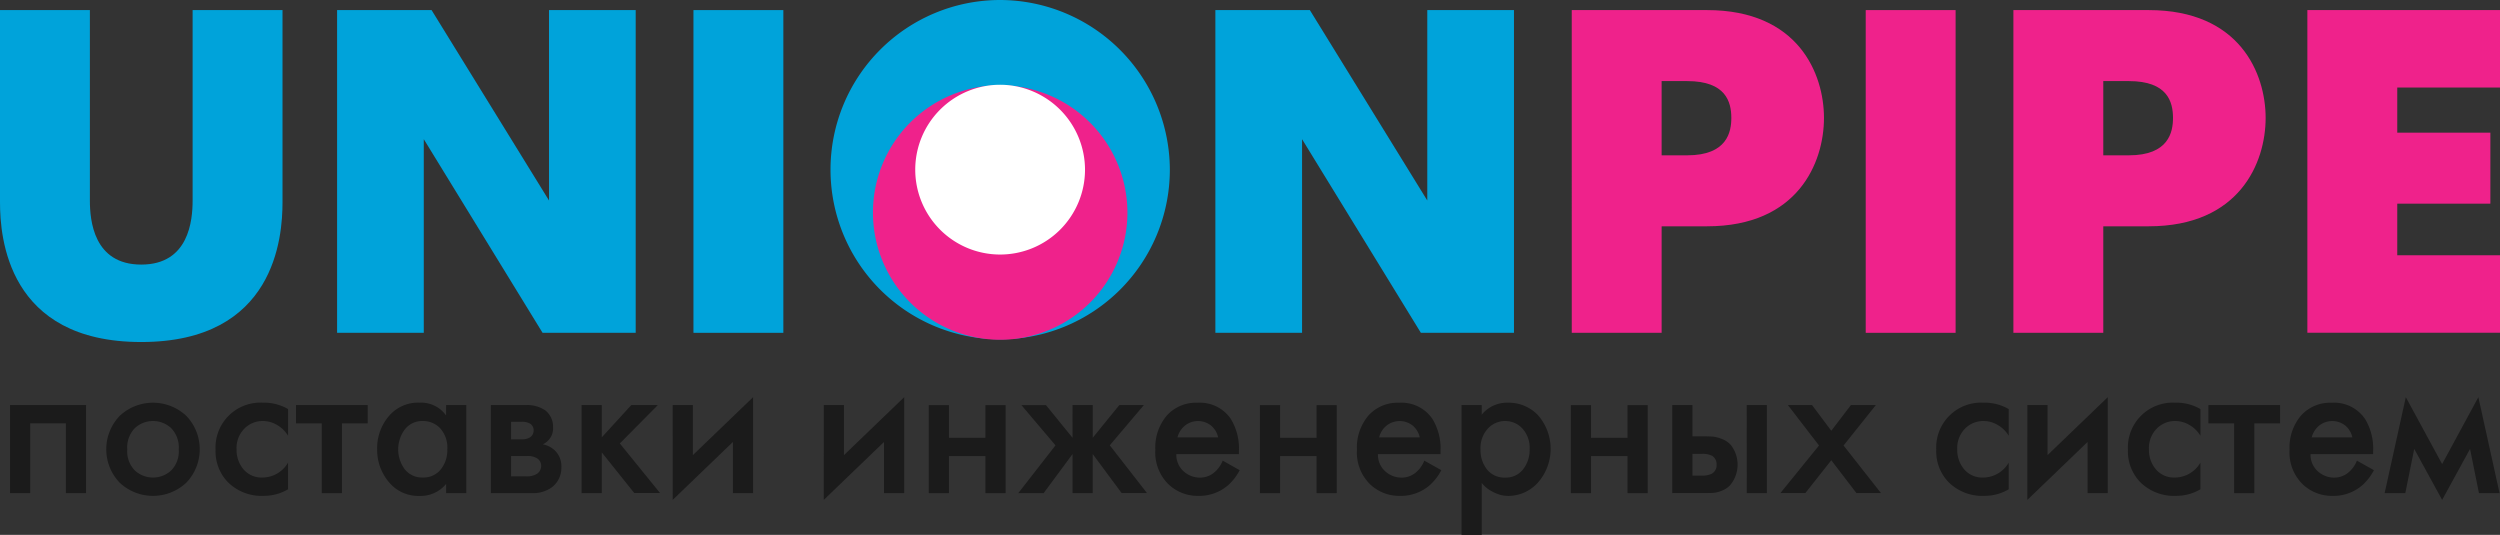 <svg xmlns="http://www.w3.org/2000/svg" width="215" height="46"><rect width="100%" height="100%" fill="#333333" stroke="none"/><path data-name="Path 11" d="M0 17.4V.868h7.73v16.374c0 1.705.316 5.512 4.418 5.512s4.417-3.807 4.417-5.512V.868h7.731V17.4c0 2.973-.631 12.014-12.149 12.014S0 20.374 0 17.4z" fill="#00a3da"/><path data-name="Path 12" d="M28.99.868h8.125l10.1 16.374V.868h7.455v27.754h-8.009L36.445 11.969v16.652H28.99z" fill="#00a3da"/><path data-name="Path 13" d="M59.637.868h7.731v27.754h-7.731z" fill="#00a3da"/><path data-name="Path 14" d="M104.522.868h8.125l10.1 16.374V.868h7.455v27.754h-8.007l-10.218-16.653v16.652h-7.455z" fill="#00a3da"/><path data-name="Path 15" d="M135.17.868h11.636c7.849 0 10.056 5.471 10.056 9.277 0 3.846-2.247 9.317-10.056 9.317H142.9v9.16h-7.729zm7.729 12.489h2.21c3.432 0 3.785-2.022 3.785-3.211 0-1.387-.474-3.172-3.785-3.172h-2.21z" fill="#ef228b"/><path data-name="Path 16" d="M160.452.868h7.73v27.754h-7.73z" fill="#ef228b"/><path data-name="Path 17" d="M173.152.868h11.636c7.849 0 10.057 5.471 10.057 9.277 0 3.846-2.248 9.317-10.057 9.317h-3.906v9.16h-7.73zm7.73 12.489h2.21c3.431 0 3.786-2.022 3.786-3.211 0-1.387-.474-3.172-3.786-3.172h-2.21z" fill="#ef228b"/><path data-name="Path 18" d="M198.433.868H215v6.661h-8.836v3.88h8.008v6.106h-8.008v4.44H215v6.662h-16.567z" fill="#ef228b"/><path data-name="Path 19" d="M100.606 14.666A14.591 14.591 0 1 1 86.015 0a14.631 14.631 0 0 1 14.591 14.666z" fill="#00a3da"/><path data-name="Path 20" d="M96.959 18.334a10.943 10.943 0 1 1-10.943-11 10.974 10.974 0 0 1 10.943 11z" fill="#ef228b"/><path data-name="Path 21" d="M93.311 14.623a7.3 7.3 0 1 1-7.3-7.333 7.315 7.315 0 0 1 7.3 7.333z" fill="#fff"/><g data-name="Group 6" fill="#1b1b1b"><path data-name="Path 22" d="M.861 34.838h6.54v7.571H5.664v-6H2.598v6H.861z"/><path data-name="Path 23" d="M10.288 35.771a4.186 4.186 0 0 1 5.74 0 4.151 4.151 0 0 1 0 5.735 4.186 4.186 0 0 1-5.74 0 4.151 4.151 0 0 1 0-5.735zm1.312 4.691a2.3 2.3 0 0 0 3.117 0 2.343 2.343 0 0 0 .656-1.806 2.39 2.39 0 0 0-.656-1.84 2.3 2.3 0 0 0-3.117 0 2.39 2.39 0 0 0-.656 1.84 2.343 2.343 0 0 0 .656 1.806z"/><path data-name="Path 24" d="M24.774 35.18v2.294a2.683 2.683 0 0 0-.945-.925 2.418 2.418 0 0 0-1.235-.342 2.194 2.194 0 0 0-1.575.651 2.361 2.361 0 0 0-.673 1.781 2.556 2.556 0 0 0 .6 1.729 2.036 2.036 0 0 0 1.626.7 2.551 2.551 0 0 0 2.2-1.284v2.294a4.065 4.065 0 0 1-2.078.565 4.118 4.118 0 0 1-3.083-1.164 3.809 3.809 0 0 1-1.073-2.808 3.857 3.857 0 0 1 4.054-4.041 4.129 4.129 0 0 1 2.182.55z"/><path data-name="Path 25" d="M27.67 42.409v-6h-2.215v-1.575h6.167v1.575h-2.215v6z"/><path data-name="Path 26" d="M38.366 34.838h1.737v7.571h-1.737v-.788a2.844 2.844 0 0 1-2.283 1.028 3.27 3.27 0 0 1-2.648-1.2 4.28 4.28 0 0 1-1-2.825 4.238 4.238 0 0 1 .987-2.815 3.3 3.3 0 0 1 2.674-1.181 2.642 2.642 0 0 1 2.266 1.1zm-2.01 1.369a1.9 1.9 0 0 0-1.524.7 2.871 2.871 0 0 0-.017 3.458 1.882 1.882 0 0 0 1.542.7 1.9 1.9 0 0 0 1.541-.685 2.636 2.636 0 0 0 .571-1.747 2.478 2.478 0 0 0-.613-1.8 2.006 2.006 0 0 0-1.5-.624z"/><path data-name="Path 27" d="M42.215 34.838h2.947a2.8 2.8 0 0 1 1.72.445 1.774 1.774 0 0 1 .681 1.455 1.5 1.5 0 0 1-.886 1.472 2.08 2.08 0 0 1 1.022.514 1.876 1.876 0 0 1 .579 1.456 2.1 2.1 0 0 1-.818 1.729 2.781 2.781 0 0 1-1.738.5h-3.507zm1.737 2.945h.9a1.3 1.3 0 0 0 .7-.154.7.7 0 0 0 .341-.616.661.661 0 0 0-.307-.582 1.4 1.4 0 0 0-.766-.154h-.868zm0 3.184h1.312a1.612 1.612 0 0 0 .92-.223.815.815 0 0 0 .358-.668.755.755 0 0 0-.341-.651 1.492 1.492 0 0 0-.886-.206h-1.363z"/><path data-name="Path 28" d="M50.016 34.838h1.737v2.771l2.538-2.773h2.283l-3.27 3.3 3.458 4.263h-2.216l-2.793-3.49v3.5h-1.737z"/><path data-name="Path 29" d="M57.85 34.838h1.738v4.3l5.178-4.982v8.253h-1.737v-4.4l-5.178 4.982z"/><path data-name="Path 30" d="M70.846 34.838h1.737v4.3l5.178-4.982v8.253h-1.739v-4.4l-5.178 4.982z"/><path data-name="Path 31" d="M79.874 42.409v-7.567h1.737v2.808h3.134v-2.808h1.737v7.567h-1.737v-3.185h-3.134v3.185z"/><path data-name="Path 32" d="M92.239 34.838h1.737v2.808l2.283-2.808h2.112l-2.93 3.458 3.2 4.109h-2.18l-2.487-3.356v3.36h-1.737v-3.36l-2.485 3.36h-2.18l3.2-4.109-2.93-3.458h2.112l2.283 2.808z"/><path data-name="Path 33" d="M105.15 39.614l1.465.822a4.625 4.625 0 0 1-.988 1.284 3.8 3.8 0 0 1-2.623.925 3.614 3.614 0 0 1-2.546-1.028 3.834 3.834 0 0 1-1.1-2.945 4.239 4.239 0 0 1 .988-2.936 3.368 3.368 0 0 1 2.64-1.1 3.215 3.215 0 0 1 2.862 1.387 4.881 4.881 0 0 1 .7 2.757v.274h-5.383a1.9 1.9 0 0 0 .639 1.49 2.084 2.084 0 0 0 1.388.531 1.892 1.892 0 0 0 1.193-.411 2.485 2.485 0 0 0 .765-1.05zm-3.884-2h3.492a1.8 1.8 0 0 0-.622-1.027 1.812 1.812 0 0 0-2.223.008 1.906 1.906 0 0 0-.647 1.014z"/><path data-name="Path 34" d="M108.352 42.409v-7.567h1.737v2.808h3.133v-2.808h1.737v7.567h-1.737v-3.185h-3.135v3.185z"/><path data-name="Path 35" d="M122.489 39.614l1.465.822a4.624 4.624 0 0 1-.988 1.284 3.8 3.8 0 0 1-2.623.925 3.614 3.614 0 0 1-2.546-1.028 3.833 3.833 0 0 1-1.1-2.945 4.239 4.239 0 0 1 .988-2.936 3.367 3.367 0 0 1 2.64-1.1 3.216 3.216 0 0 1 2.861 1.387 4.881 4.881 0 0 1 .7 2.757v.274h-5.382a1.9 1.9 0 0 0 .638 1.49 2.086 2.086 0 0 0 1.389.531 1.89 1.89 0 0 0 1.192-.411 2.479 2.479 0 0 0 .766-1.05zm-3.883-2h3.491a1.8 1.8 0 0 0-.622-1.027 1.812 1.812 0 0 0-2.223.008 1.907 1.907 0 0 0-.647 1.014z"/><path data-name="Path 36" d="M127.428 34.838v.821a2.814 2.814 0 0 1 2.282-1.027 3.466 3.466 0 0 1 2.581 1.1 4.4 4.4 0 0 1-.043 5.787 3.44 3.44 0 0 1-2.521 1.13 2.988 2.988 0 0 1-.613-.068 3.4 3.4 0 0 1-.826-.334 2.719 2.719 0 0 1-.86-.711v4.469h-1.737V34.838zm2.027 1.369a2.017 2.017 0 0 0-1.5.651 2.477 2.477 0 0 0-.63 1.8 2.645 2.645 0 0 0 .562 1.721 1.9 1.9 0 0 0 1.567.693 1.864 1.864 0 0 0 1.524-.7 2.68 2.68 0 0 0 .57-1.746 2.442 2.442 0 0 0-.621-1.772 1.984 1.984 0 0 0-1.472-.645z"/><path data-name="Path 37" d="M135.092 42.409v-7.567h1.738v2.808h3.134v-2.808h1.738v7.567h-1.738v-3.185h-3.134v3.185z"/><path data-name="Path 38" d="M143.813 34.838h1.737v2.688h1.022q.477 0 .767.026a2.963 2.963 0 0 1 .758.205 1.888 1.888 0 0 1 .775.539 2.747 2.747 0 0 1-.119 3.475 2.1 2.1 0 0 1-.716.445 2.446 2.446 0 0 1-.689.171q-.281.017-.792.017h-2.742zm1.737 6.061h.784a1.773 1.773 0 0 0 .9-.171.835.835 0 0 0 .392-.771.855.855 0 0 0-.375-.753 1.775 1.775 0 0 0-.9-.171h-.8zm4.667-6.061h1.737v7.571h-1.732z"/><path data-name="Path 39" d="M157.49 39.58l-2.231 2.825h-2.146l3.321-4.092-2.674-3.475h2.078l1.652 2.209 1.686-2.209h2.146l-2.777 3.475 3.219 4.092h-2.112z"/><path data-name="Path 40" d="M172.751 35.18v2.294a2.679 2.679 0 0 0-.945-.925 2.419 2.419 0 0 0-1.235-.342 2.194 2.194 0 0 0-1.575.651 2.362 2.362 0 0 0-.672 1.781 2.557 2.557 0 0 0 .6 1.729 2.037 2.037 0 0 0 1.627.7 2.551 2.551 0 0 0 2.2-1.284v2.294a4.064 4.064 0 0 1-2.078.565 4.118 4.118 0 0 1-3.083-1.164 3.807 3.807 0 0 1-1.073-2.808 3.857 3.857 0 0 1 4.053-4.041 4.127 4.127 0 0 1 2.181.55z"/><path data-name="Path 41" d="M174.352 34.838h1.738v4.3l5.178-4.982v8.253h-1.737v-4.4l-5.178 4.982z"/><path data-name="Path 42" d="M189.238 35.18v2.294a2.681 2.681 0 0 0-.945-.925 2.418 2.418 0 0 0-1.235-.342 2.195 2.195 0 0 0-1.575.651 2.362 2.362 0 0 0-.673 1.781 2.557 2.557 0 0 0 .6 1.729 2.036 2.036 0 0 0 1.626.7 2.551 2.551 0 0 0 2.2-1.284v2.294a4.064 4.064 0 0 1-2.078.565 4.118 4.118 0 0 1-3.083-1.164 3.807 3.807 0 0 1-1.073-2.808 3.857 3.857 0 0 1 4.053-4.041 4.128 4.128 0 0 1 2.183.55z"/><path data-name="Path 43" d="M192.134 42.409v-6h-2.212v-1.575h6.166v1.575h-2.215v6z"/><path data-name="Path 44" d="M202.694 39.614l1.465.822a4.63 4.63 0 0 1-.988 1.284 3.8 3.8 0 0 1-2.623.925 3.615 3.615 0 0 1-2.547-1.028 3.834 3.834 0 0 1-1.1-2.945 4.24 4.24 0 0 1 .988-2.936 3.368 3.368 0 0 1 2.64-1.1 3.216 3.216 0 0 1 2.861 1.387 4.881 4.881 0 0 1 .7 2.757v.274h-5.382a1.9 1.9 0 0 0 .638 1.49 2.085 2.085 0 0 0 1.388.531 1.891 1.891 0 0 0 1.192-.411 2.482 2.482 0 0 0 .768-1.05zm-3.884-2h3.492a1.8 1.8 0 0 0-.622-1.027 1.812 1.812 0 0 0-2.223.008 1.909 1.909 0 0 0-.647 1.014z"/><path data-name="Path 45" d="M205.078 42.409l1.822-8.252 3.122 5.752 3.117-5.752 1.822 8.252h-1.771l-.767-3.8-2.4 4.383-2.4-4.383-.767 3.8z"/></g></svg>